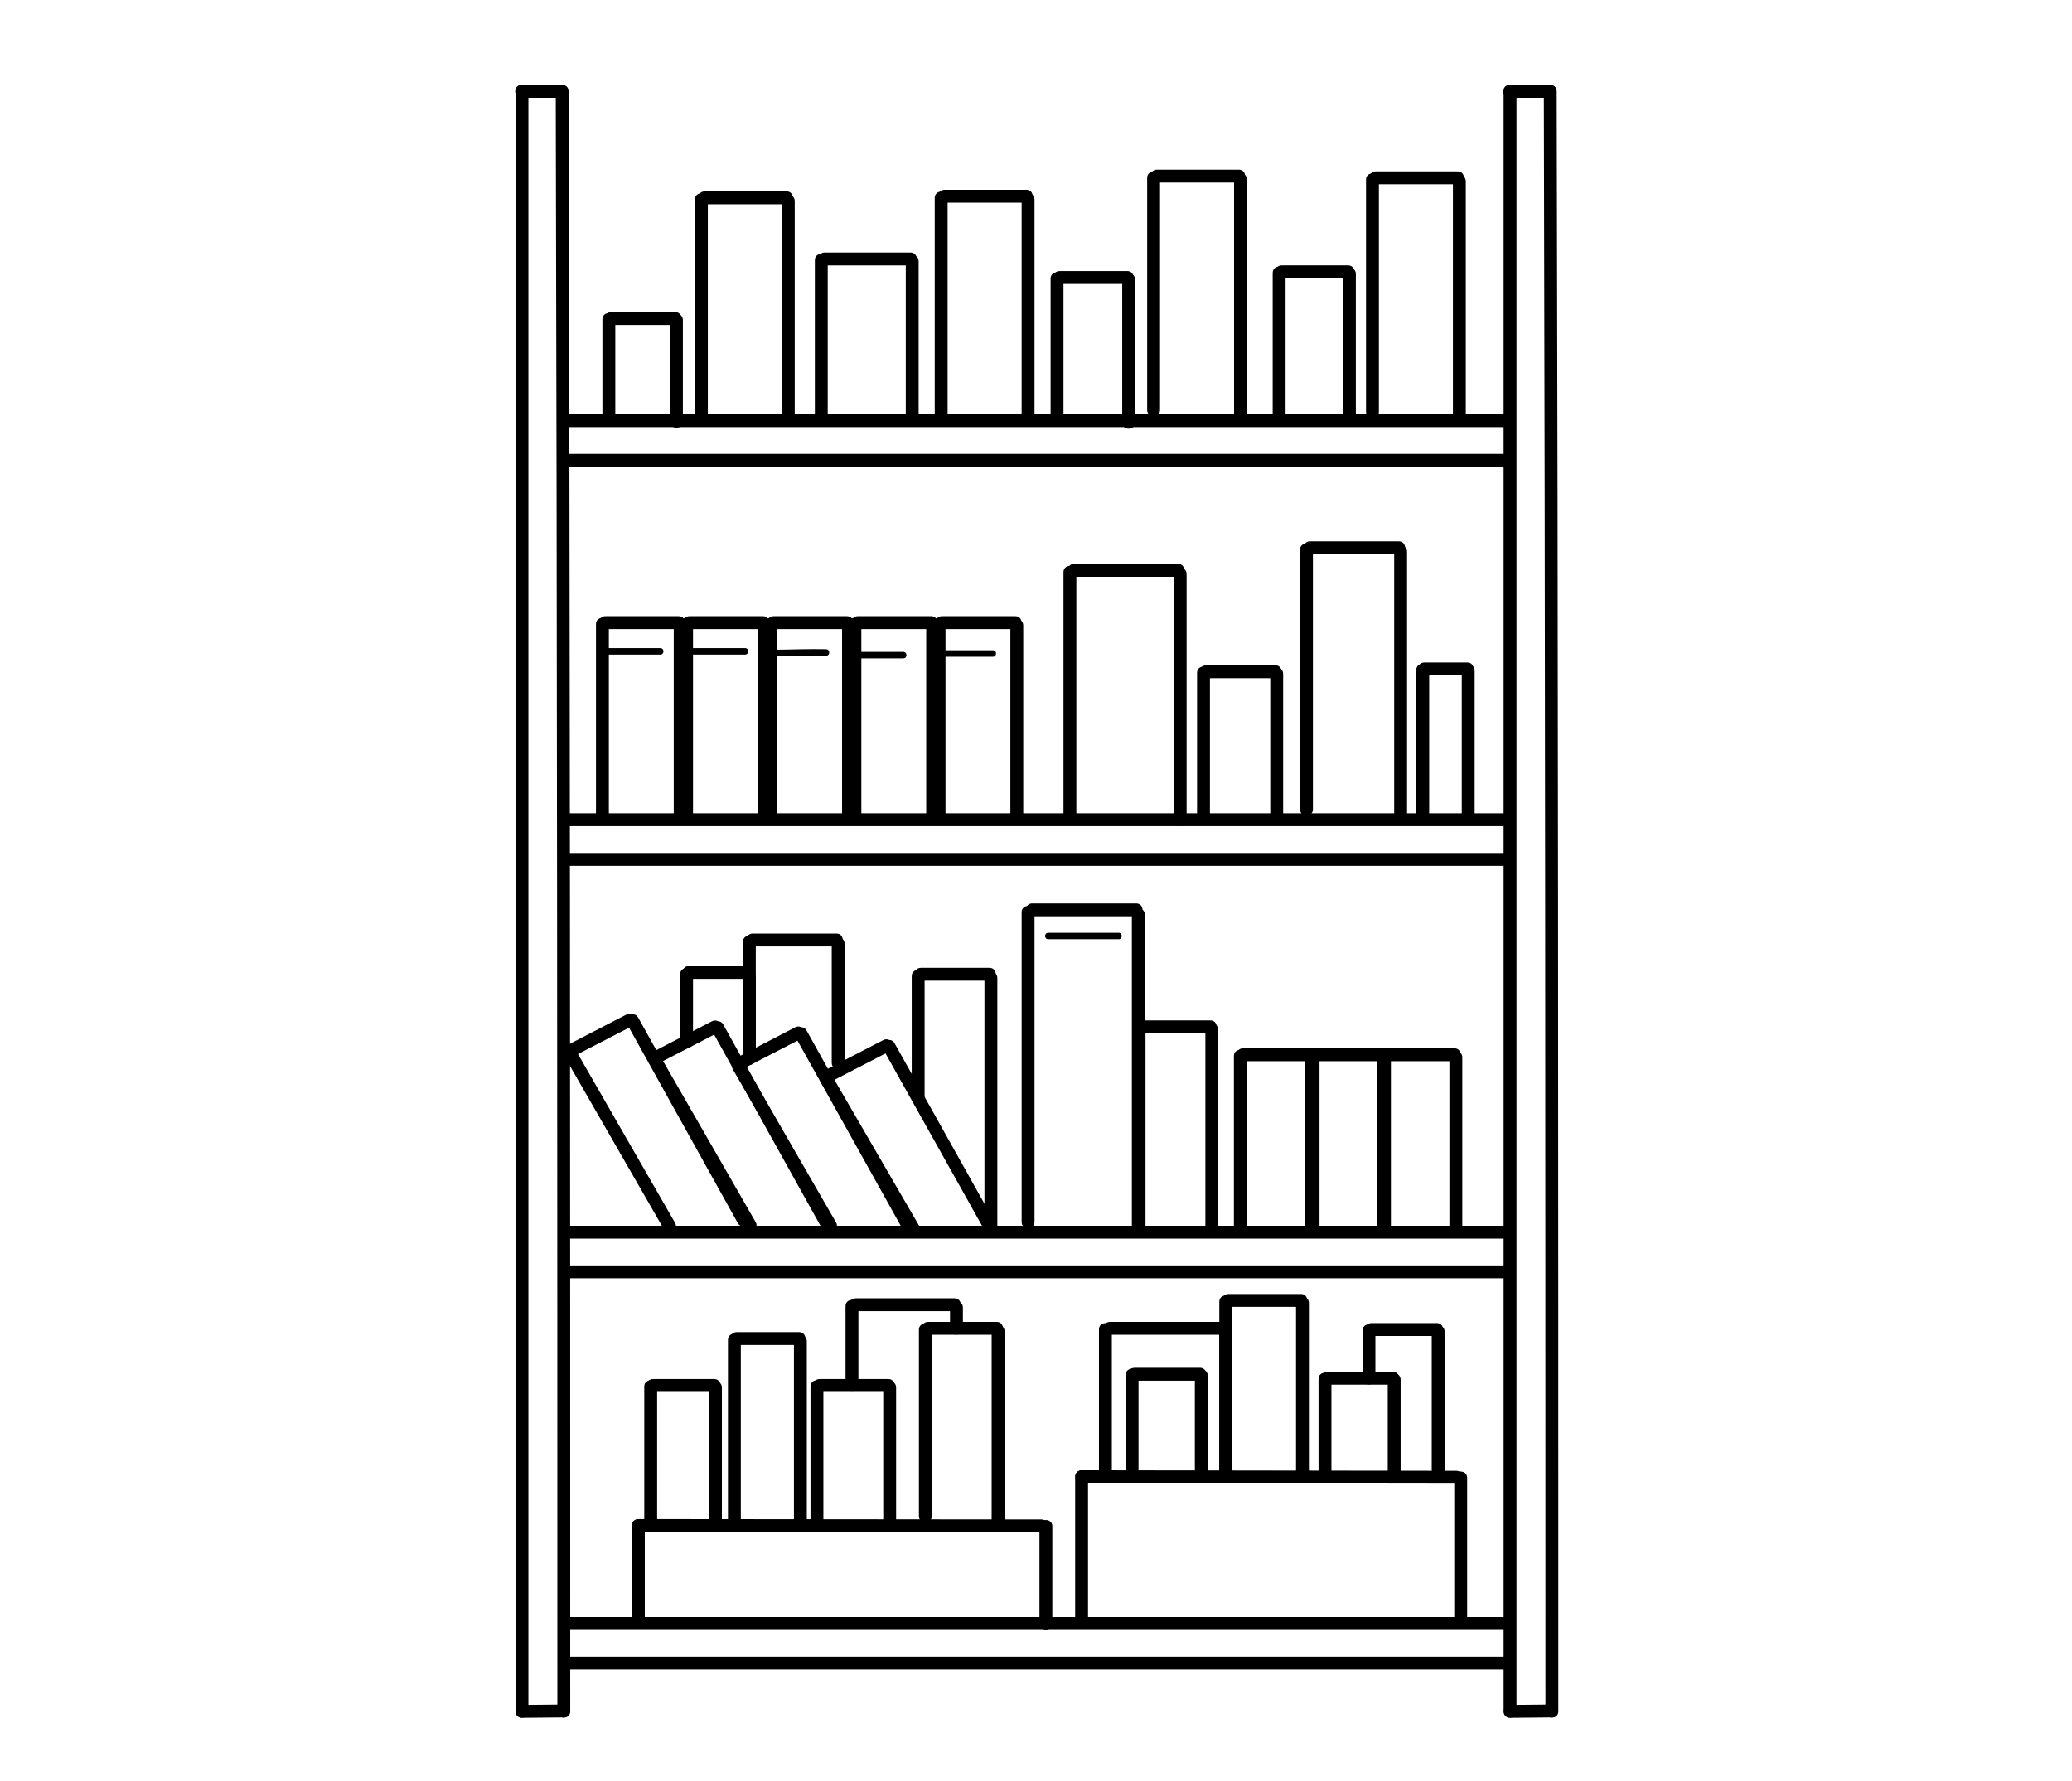 <?xml version="1.0" encoding="utf-8"?>
<!-- Generator: Adobe Illustrator 15.1.0, SVG Export Plug-In . SVG Version: 6.00 Build 0)  -->
<!DOCTYPE svg PUBLIC "-//W3C//DTD SVG 1.1//EN" "http://www.w3.org/Graphics/SVG/1.1/DTD/svg11.dtd">
<svg version="1.1" id="Layer_1" xmlns="http://www.w3.org/2000/svg" xmlns:xlink="http://www.w3.org/1999/xlink" x="0px" y="0px"
	 width="416.592px" height="358.088px" viewBox="0 0 416.592 358.088" enable-background="new 0 0 416.592 358.088"
	 xml:space="preserve">
<g>
	<g>
		<g>
			<path d="M106.238,344.09c0-108.501,0-217.003,0-325.504c0-1.67-2.589-1.67-2.589,0c0,108.501,0,217.003,0,325.504
				C103.649,345.759,106.238,345.759,106.238,344.09L106.238,344.09z"/>
		</g>
		<g>
			<path d="M104.836,19.665c2.732,0,5.464,0,8.196,0c1.67,0,1.67-2.588,0-2.588c-2.732,0-5.464,0-8.196,0
				C103.167,17.076,103.167,19.665,104.836,19.665L104.836,19.665z"/>
		</g>
		<g>
			<path d="M114.651,344.09c0-108.575-0.04-217.149-0.324-325.719c-0.004-1.668-2.592-1.67-2.588,0
				c0.284,108.569,0.323,217.145,0.323,325.719C112.062,345.759,114.651,345.759,114.651,344.09L114.651,344.09z"/>
		</g>
		<g>
			<path d="M104.944,345.384c2.805-0.026,5.608-0.056,8.413-0.081c1.668-0.018,1.669-2.604,0-2.588
				c-2.805,0.025-5.608,0.054-8.413,0.08C103.275,342.812,103.274,345.4,104.944,345.384L104.944,345.384z"/>
		</g>
	</g>
	<g>
		<g>
			<path d="M304.906,344.09c0-108.501,0-217.003,0-325.504c0-1.67-2.588-1.67-2.588,0c0,108.501,0,217.003,0,325.504
				C302.317,345.759,304.906,345.759,304.906,344.09L304.906,344.09z"/>
		</g>
		<g>
			<path d="M303.504,19.665c2.732,0,5.464,0,8.197,0c1.669,0,1.669-2.588,0-2.588c-2.733,0-5.464,0-8.197,0
				C301.834,17.076,301.834,19.665,303.504,19.665L303.504,19.665z"/>
		</g>
		<g>
			<path d="M313.318,344.09c0-108.575-0.039-217.149-0.324-325.719c-0.004-1.668-2.592-1.67-2.588,0
				c0.284,108.569,0.324,217.145,0.324,325.719C310.73,345.759,313.318,345.759,313.318,344.09L313.318,344.09z"/>
		</g>
		<g>
			<path d="M303.611,345.384c2.805-0.026,5.608-0.056,8.413-0.081c1.668-0.018,1.67-2.604,0-2.588
				c-2.805,0.025-5.608,0.054-8.413,0.08C301.943,342.812,301.942,345.4,303.611,345.384L303.611,345.384z"/>
		</g>
	</g>
	<g>
		<path d="M114.005,85.886c62.844,0,125.686,0,188.528,0c1.67,0,1.67-2.588,0-2.588c-62.843,0-125.685,0-188.528,0
			C112.335,83.298,112.335,85.886,114.005,85.886L114.005,85.886z"/>
	</g>
	<g>
		<path d="M114.005,93.868c62.844,0,125.686,0,188.528,0c1.67,0,1.67-2.59,0-2.59c-62.843,0-125.685,0-188.528,0
			C112.335,91.279,112.335,93.868,114.005,93.868L114.005,93.868z"/>
	</g>
	<g>
		<path d="M114.005,166.13c62.844,0,125.686,0,188.528,0c1.67,0,1.67-2.588,0-2.588c-62.843,0-125.685,0-188.528,0
			C112.335,163.542,112.335,166.13,114.005,166.13L114.005,166.13z"/>
	</g>
	<g>
		<path d="M114.005,174.112c62.844,0,125.686,0,188.528,0c1.67,0,1.67-2.589,0-2.589c-62.843,0-125.685,0-188.528,0
			C112.335,171.523,112.335,174.112,114.005,174.112L114.005,174.112z"/>
	</g>
	<g>
		<path d="M114.005,249.043c62.844,0,125.686,0,188.528,0c1.67,0,1.67-2.588,0-2.588c-62.843,0-125.685,0-188.528,0
			C112.335,246.455,112.335,249.043,114.005,249.043L114.005,249.043z"/>
	</g>
	<g>
		<path d="M114.005,257.024c62.844,0,125.686,0,188.528,0c1.67,0,1.67-2.588,0-2.588c-62.843,0-125.685,0-188.528,0
			C112.335,254.436,112.335,257.024,114.005,257.024L114.005,257.024z"/>
	</g>
	<g>
		<path d="M114.005,327.695c62.844,0,125.686,0,188.528,0c1.67,0,1.67-2.589,0-2.589c-62.843,0-125.685,0-188.528,0
			C112.335,325.106,112.335,327.695,114.005,327.695L114.005,327.695z"/>
	</g>
	<g>
		<path d="M114.005,335.677c62.844,0,125.686,0,188.528,0c1.67,0,1.67-2.589,0-2.589c-62.843,0-125.685,0-188.528,0
			C112.335,333.088,112.335,335.677,114.005,335.677L114.005,335.677z"/>
	</g>
	<g>
		<g>
			<path d="M142.315,83.459c0-14.453,0-28.904,0-43.357c0-1.669-2.588-1.669-2.588,0c0,14.453,0,28.905,0,43.357
				C139.727,85.129,142.315,85.129,142.315,83.459L142.315,83.459z"/>
		</g>
		<g>
			<path d="M141.668,41.073c5.501,0,11.001,0,16.502,0c1.669,0,1.669-2.588,0-2.588c-5.5,0-11.001,0-16.502,0
				C139.999,38.484,139.999,41.073,141.668,41.073L141.668,41.073z"/>
		</g>
		<g>
			<path d="M157.199,40.426c0,14.668,0,29.337,0,44.004c0,1.67,2.588,1.67,2.588,0c0-14.667,0-29.336,0-44.004
				C159.788,38.756,157.199,38.756,157.199,40.426L157.199,40.426z"/>
		</g>
	</g>
	<g>
		<g>
			<path d="M190.526,83.136c0-14.453,0-28.905,0-43.357c0-1.67-2.589-1.67-2.589,0c0,14.453,0,28.904,0,43.357
				C187.938,84.806,190.526,84.806,190.526,83.136L190.526,83.136z"/>
		</g>
		<g>
			<path d="M189.879,40.75c5.501,0,11.001,0,16.502,0c1.669,0,1.669-2.589,0-2.589c-5.5,0-11.001,0-16.502,0
				C188.209,38.161,188.209,40.75,189.879,40.75L189.879,40.75z"/>
		</g>
		<g>
			<path d="M205.41,40.102c0,14.668,0,29.337,0,44.005c0,1.669,2.588,1.669,2.588,0c0-14.668,0-29.337,0-44.005
				C207.999,38.433,205.41,38.433,205.41,40.102L205.41,40.102z"/>
		</g>
	</g>
	<g>
		<g>
			<path d="M233.236,82.416c0-15.553,0-31.104,0-46.656c0-1.669-2.588-1.669-2.588,0c0,15.553,0,31.104,0,46.656
				C230.648,84.085,233.236,84.085,233.236,82.416L233.236,82.416z"/>
		</g>
		<g>
			<path d="M232.589,36.705c5.5,0,11.001,0,16.501,0c1.671,0,1.671-2.588,0-2.588c-5.5,0-11.001,0-16.501,0
				C230.92,34.116,230.92,36.705,232.589,36.705L232.589,36.705z"/>
		</g>
		<g>
			<path d="M248.121,36.107c0,15.784,0,31.569,0,47.354c0,1.67,2.588,1.67,2.588,0c0-15.784,0-31.569,0-47.354
				C250.709,34.438,248.121,34.438,248.121,36.107L248.121,36.107z"/>
		</g>
	</g>
	<g>
		<g>
			<path d="M216.411,163.746c0-16.232,0-32.467,0-48.699c0-1.669-2.588-1.669-2.588,0c0,16.231,0,32.466,0,48.699
				C213.823,165.416,216.411,165.416,216.411,163.746L216.411,163.746z"/>
		</g>
		<g>
			<path d="M215.938,115.978c6.978,0,13.955,0,20.933,0c1.67,0,1.67-2.588,0-2.588c-6.978,0-13.955,0-20.933,0
				C214.268,113.389,214.268,115.978,215.938,115.978L215.938,115.978z"/>
		</g>
		<g>
			<path d="M235.987,115.41c0,16.475,0,32.949,0,49.426c0,1.669,2.588,1.669,2.588,0c0-16.477,0-32.951,0-49.426
				C238.575,113.741,235.987,113.741,235.987,115.41L235.987,115.41z"/>
		</g>
	</g>
	<g>
		<g>
			<path d="M207.999,245.708c0-20.763,0-41.525,0-62.287c0-1.67-2.588-1.67-2.588,0c0,20.762,0,41.524,0,62.287
				C205.41,247.377,207.999,247.377,207.999,245.708L207.999,245.708z"/>
		</g>
		<g>
			<path d="M207.524,184.25c6.979,0,13.955,0,20.933,0c1.67,0,1.67-2.588,0-2.588c-6.978,0-13.955,0-20.933,0
				C205.855,181.661,205.855,184.25,207.524,184.25L207.524,184.25z"/>
		</g>
		<g>
			<path d="M227.574,183.884c0,21.072,0,42.145,0,63.217c0,1.669,2.588,1.669,2.588,0c0-21.072,0-42.146,0-63.217
				C230.163,182.214,227.574,182.214,227.574,183.884L227.574,183.884z"/>
		</g>
	</g>
	<g>
		<g>
			<path d="M230.314,246.673c0-13.303,0-26.604,0-39.907c0-1.669-2.589-1.669-2.589,0c0,13.303,0,26.604,0,39.907
				C227.726,248.343,230.314,248.343,230.314,246.673L230.314,246.673z"/>
		</g>
		<g>
			<path d="M229.562,207.762c4.603,0,9.208,0,13.811,0c1.67,0,1.67-2.588,0-2.588c-4.603,0-9.208,0-13.811,0
				C227.893,205.174,227.893,207.762,229.562,207.762L229.562,207.762z"/>
		</g>
		<g>
			<path d="M242.351,207.063c0,13.501,0,27.002,0,40.504c0,1.669,2.588,1.669,2.588,0c0-13.501,0-27.002,0-40.504
				C244.939,205.394,242.351,205.394,242.351,207.063L242.351,207.063z"/>
		</g>
	</g>
	<g>
		<g>
			<path d="M184.885,246.616c-5.881-10.139-11.763-20.276-17.646-30.414c-0.836-1.442-3.074-0.141-2.234,1.307
				c5.883,10.138,11.764,20.276,17.646,30.414C183.487,249.365,185.725,248.063,184.885,246.616L184.885,246.616z"/>
		</g>
		<g>
			<path d="M167.12,217.459c3.927-2.031,7.854-4.065,11.78-6.098c1.481-0.767,0.173-3-1.308-2.234
				c-3.926,2.033-7.853,4.064-11.779,6.097C164.33,215.992,165.64,218.225,167.12,217.459L167.12,217.459z"/>
		</g>
		<g>
			<path d="M177.614,211.051c6.833,12.202,13.664,24.404,20.497,36.604c0.814,1.456,3.051,0.152,2.235-1.307
				c-6.832-12.202-13.665-24.404-20.497-36.604C179.033,208.288,176.797,209.592,177.614,211.051L177.614,211.051z"/>
		</g>
	</g>
	<g>
		<g>
			<path d="M168.094,245.791c-6.182-10.714-12.361-21.431-18.544-32.146c-0.833-1.443-3.069-0.142-2.234,1.308
				c6.181,10.715,12.363,21.43,18.543,32.145C166.692,248.542,168.93,247.239,168.094,245.791L168.094,245.791z"/>
		</g>
		<g>
			<path d="M149.424,214.887c3.928-2.032,7.854-4.064,11.779-6.097c1.483-0.768,0.173-3-1.307-2.234
				c-3.926,2.032-7.854,4.064-11.78,6.097C146.634,213.419,147.943,215.653,149.424,214.887L149.424,214.887z"/>
		</g>
		<g>
			<path d="M159.927,208.497c7.188,12.891,14.378,25.78,21.566,38.673c0.813,1.457,3.049,0.152,2.235-1.308
				c-7.189-12.891-14.378-25.78-21.568-38.673C161.349,205.732,159.113,207.037,159.927,208.497L159.927,208.497z"/>
		</g>
	</g>
	<g>
		<g>
			<path d="M151.931,245.725c-6.375-11.091-12.751-22.183-19.128-33.273c-0.832-1.446-3.069-0.144-2.235,1.307
				c6.375,11.091,12.752,22.183,19.128,33.274C150.528,248.478,152.766,247.175,151.931,245.725L151.931,245.725z"/>
		</g>
		<g>
			<path d="M132.67,213.682c3.928-2.031,7.854-4.063,11.78-6.097c1.482-0.768,0.173-3-1.307-2.234
				c-3.927,2.032-7.854,4.065-11.78,6.097C129.881,212.215,131.19,214.448,132.67,213.682L132.67,213.682z"/>
		</g>
		<g>
			<path d="M143.18,207.303c7.422,13.341,14.844,26.681,22.265,40.022c0.812,1.458,3.047,0.152,2.235-1.308
				c-7.423-13.341-14.845-26.682-22.266-40.021C144.603,204.538,142.367,205.844,143.18,207.303L143.18,207.303z"/>
		</g>
	</g>
	<g>
		<g>
			<path d="M135.72,245.863c-6.676-11.604-13.351-23.209-20.024-34.813c-0.832-1.446-3.069-0.144-2.234,1.307
				c6.676,11.604,13.351,23.209,20.024,34.815C134.317,248.616,136.554,247.312,135.72,245.863L135.72,245.863z"/>
		</g>
		<g>
			<path d="M115.563,212.279c3.927-2.03,7.853-4.063,11.778-6.097c1.483-0.767,0.174-3-1.307-2.234
				c-3.926,2.032-7.853,4.064-11.78,6.098C112.774,210.812,114.083,213.045,115.563,212.279L115.563,212.279z"/>
		</g>
		<g>
			<path d="M126.073,205.9c7.422,13.342,14.843,26.682,22.265,40.022c0.812,1.458,3.047,0.153,2.234-1.308
				c-7.421-13.34-14.843-26.681-22.265-40.021C127.496,203.135,125.26,204.44,126.073,205.9L126.073,205.9z"/>
		</g>
	</g>
	<g>
		<g>
			<path d="M185.898,220.597c0-8.109,0-16.219,0-24.328c0-1.67-2.589-1.67-2.589,0c0,8.109,0,16.218,0,24.328
				C183.309,222.267,185.898,222.267,185.898,220.597L185.898,220.597z"/>
		</g>
		<g>
			<path d="M185.146,197.192c4.604,0,9.208,0,13.811,0c1.669,0,1.669-2.588,0-2.588c-4.603,0-9.208,0-13.811,0
				C183.476,194.604,183.476,197.192,185.146,197.192L185.146,197.192z"/>
		</g>
		<g>
			<path d="M197.934,196.638c0,16.789,0,33.576,0,50.365c0,1.67,2.588,1.67,2.588,0c0-16.789,0-33.576,0-50.365
				C200.522,194.969,197.934,194.969,197.934,196.638L197.934,196.638z"/>
		</g>
	</g>
	<g>
		<g>
			<path d="M151.958,212.832c0-7.816,0-15.632,0-23.448c0-1.669-2.589-1.669-2.589,0c0,7.816,0,15.632,0,23.448
				C149.369,214.501,151.958,214.501,151.958,212.832L151.958,212.832z"/>
		</g>
		<g>
			<path d="M151.326,190.306c5.622,0,11.244,0,16.866,0c1.67,0,1.67-2.588,0-2.588c-5.622,0-11.244,0-16.866,0
				C149.656,187.718,149.656,190.306,151.326,190.306L151.326,190.306z"/>
		</g>
		<g>
			<path d="M167.229,189.752c0,7.979,0,15.959,0,23.939c0,1.67,2.589,1.67,2.589,0c0-7.979,0-15.959,0-23.939
				C169.818,188.083,167.229,188.083,167.229,189.752L167.229,189.752z"/>
		</g>
	</g>
	<g>
		<g>
			<path d="M139.337,209.517c0-4.539,0-9.078,0-13.616c0-1.67-2.588-1.67-2.588,0c0,4.539,0,9.077,0,13.616
				C136.749,211.186,139.337,211.186,139.337,209.517L139.337,209.517z"/>
		</g>
		<g>
			<path d="M138.511,196.823c3.973,0,7.944,0,11.917,0c1.67,0,1.67-2.588,0-2.588c-3.973,0-7.945,0-11.917,0
				C136.841,194.234,136.841,196.823,138.511,196.823L138.511,196.823z"/>
		</g>
		<g>
			<path d="M149.369,196.27c0,5.521,0,11.042,0,16.562c0,1.67,2.589,1.67,2.589,0c0-5.521,0-11.042,0-16.562
				C151.958,194.6,149.369,194.6,149.369,196.27L149.369,196.27z"/>
		</g>
	</g>
	<g>
		<g>
			<path d="M250.677,246.505c0-11.391,0-22.782,0-34.172c0-1.67-2.589-1.67-2.589,0c0,11.39,0,22.781,0,34.172
				C248.089,248.175,250.677,248.175,250.677,246.505L250.677,246.505z"/>
		</g>
		<g>
			<path d="M249.925,213.372c4.604,0,9.208,0,13.812,0c1.669,0,1.669-2.589,0-2.589c-4.604,0-9.208,0-13.812,0
				C248.256,210.783,248.256,213.372,249.925,213.372L249.925,213.372z"/>
		</g>
		<g>
			<path d="M262.713,212.586c0,11.561,0,23.122,0,34.683c0,1.67,2.59,1.67,2.59,0c0-11.561,0-23.122,0-34.683
				C265.302,210.917,262.713,210.917,262.713,212.586L262.713,212.586z"/>
		</g>
	</g>
	<g>
		<g>
			<path d="M187.345,304.835c0-12.492,0-24.981,0-37.474c0-1.67-2.589-1.67-2.589,0c0,12.491,0,24.981,0,37.474
				C184.756,306.504,187.345,306.504,187.345,304.835L187.345,304.835z"/>
		</g>
		<g>
			<path d="M186.593,268.377c4.604,0,9.208,0,13.812,0c1.669,0,1.669-2.588,0-2.588c-4.604,0-9.208,0-13.812,0
				C184.923,265.789,184.923,268.377,186.593,268.377L186.593,268.377z"/>
		</g>
		<g>
			<path d="M199.381,267.642c0,12.677,0,25.354,0,38.031c0,1.669,2.589,1.669,2.589,0c0-12.677,0-25.354,0-38.031
				C201.97,265.972,199.381,265.972,199.381,267.642L199.381,267.642z"/>
		</g>
	</g>
	<g>
		<g>
			<path d="M172.589,278.569c0-5.316,0-10.636,0-15.952c0-1.671-2.589-1.671-2.589,0c0,5.316,0,10.636,0,15.952
				C170,280.239,172.589,280.239,172.589,278.569L172.589,278.569z"/>
		</g>
		<g>
			<path d="M172.073,263.631c6.614,0,13.228,0,19.842,0c1.67,0,1.67-2.588,0-2.588c-6.614,0-13.228,0-19.842,0
				C170.403,261.042,170.403,263.631,172.073,263.631L172.073,263.631z"/>
		</g>
		<g>
			<path d="M191.012,262.896c0,1.396,0,2.792,0,4.188c0,1.67,2.588,1.67,2.588,0c0-1.396,0-2.792,0-4.188
				C193.6,261.226,191.012,261.226,191.012,262.896L191.012,262.896z"/>
		</g>
	</g>
	<g>
		<g>
			<path d="M165.547,305.631c0-8.955,0-17.908,0-26.863c0-1.669-2.588-1.669-2.588,0c0,8.955,0,17.909,0,26.863
				C162.959,307.301,165.547,307.301,165.547,305.631L165.547,305.631z"/>
		</g>
		<g>
			<path d="M164.795,279.862c4.604,0,9.208,0,13.812,0c1.669,0,1.669-2.588,0-2.588c-4.604,0-9.208,0-13.812,0
				C163.126,277.274,163.126,279.862,164.795,279.862L164.795,279.862z"/>
		</g>
		<g>
			<path d="M177.583,278.969c0,9.087,0,18.175,0,27.263c0,1.669,2.589,1.669,2.589,0c0-9.087,0-18.175,0-27.263
				C180.172,277.299,177.583,277.299,177.583,278.969L177.583,278.969z"/>
		</g>
	</g>
	<g>
		<g>
			<path d="M223.545,296.045c0-9.583,0-19.166,0-28.749c0-1.669-2.589-1.669-2.589,0c0,9.583,0,19.166,0,28.749
				C220.956,297.715,223.545,297.715,223.545,296.045L223.545,296.045z"/>
		</g>
		<g>
			<path d="M223.148,268.377c7.616,0,15.233,0,22.85,0c1.67,0,1.67-2.588,0-2.588c-7.616,0-15.233,0-22.85,0
				C221.479,265.789,221.479,268.377,223.148,268.377L223.148,268.377z"/>
		</g>
		<g>
			<path d="M245.154,267.511c0,9.726,0,19.451,0,29.176c0,1.67,2.589,1.67,2.589,0c0-9.726,0-19.45,0-29.176
				C247.743,265.842,245.154,265.842,245.154,267.511L245.154,267.511z"/>
		</g>
	</g>
	<g>
		<g>
			<path d="M218.758,325.652c0-9.583,0-19.166,0-28.749c0-1.67-2.588-1.67-2.588,0c0,9.583,0,19.166,0,28.749
				C216.17,327.322,218.758,327.322,218.758,325.652L218.758,325.652z"/>
		</g>
		<g>
			<path d="M217.464,298.198c25.122,0.005,50.244,0.104,75.365,0.107c1.669,0,1.669-2.588,0-2.588
				c-25.122-0.004-50.243-0.104-75.365-0.107C215.794,295.609,215.794,298.198,217.464,298.198L217.464,298.198z"/>
		</g>
		<g>
			<path d="M292.396,297.119c0,9.725,0,19.45,0,29.176c0,1.67,2.588,1.67,2.588,0c0-9.727,0-19.451,0-29.176
				C294.984,295.449,292.396,295.449,292.396,297.119L292.396,297.119z"/>
		</g>
	</g>
	<g>
		<g>
			<path d="M129.64,326.084c0-6.454,0-12.906,0-19.359c0-1.67-2.59-1.67-2.59,0c0,6.453,0,12.905,0,19.359
				C127.051,327.753,129.64,327.753,129.64,326.084L129.64,326.084z"/>
		</g>
		<g>
			<path d="M128.345,308.019c27.005,0.003,54.011,0.069,81.016,0.072c1.669,0,1.669-2.589,0-2.589
				c-27.005-0.002-54.011-0.069-81.016-0.072C126.676,305.43,126.676,308.019,128.345,308.019L128.345,308.019z"/>
		</g>
		<g>
			<path d="M208.992,306.868c0,6.55,0,13.1,0,19.646c0,1.67,2.588,1.67,2.588,0c0-6.548,0-13.098,0-19.646
				C211.581,305.2,208.992,305.2,208.992,306.868L208.992,306.868z"/>
		</g>
	</g>
	<g>
		<g>
			<path d="M247.743,295.559c0-11.278,0-22.555,0-33.833c0-1.67-2.589-1.67-2.589,0c0,11.278,0,22.554,0,33.833
				C245.154,297.229,247.743,297.229,247.743,295.559L247.743,295.559z"/>
		</g>
		<g>
			<path d="M247.021,262.769c4.854,0,9.71,0,14.564,0c1.67,0,1.67-2.588,0-2.588c-4.854,0-9.71,0-14.564,0
				C245.351,260.181,245.351,262.769,247.021,262.769L247.021,262.769z"/>
		</g>
		<g>
			<path d="M260.579,261.979c0,11.445,0,22.892,0,34.335c0,1.67,2.589,1.67,2.589,0c0-11.443,0-22.891,0-34.335
				C263.167,260.31,260.579,260.31,260.579,261.979L260.579,261.979z"/>
		</g>
	</g>
	<g>
		<g>
			<path d="M267.695,296.266c0-6.337,0-12.673,0-19.011c0-1.67-2.589-1.67-2.589,0c0,6.337,0,12.673,0,19.011
				C265.106,297.935,267.695,297.935,267.695,296.266L267.695,296.266z"/>
		</g>
		<g>
			<path d="M266.917,278.408c4.379,0,8.761,0,13.141,0c1.669,0,1.669-2.59,0-2.59c-4.379,0-8.761,0-13.141,0
				C265.248,275.819,265.248,278.408,266.917,278.408L266.917,278.408z"/>
		</g>
		<g>
			<path d="M279.022,277.396c0,6.432,0,12.863,0,19.293c0,1.67,2.588,1.67,2.588,0c0-6.431,0-12.862,0-19.293
				C281.61,275.727,279.022,275.727,279.022,277.396L279.022,277.396z"/>
		</g>
	</g>
	<g>
		<g>
			<path d="M228.909,295.461c0-6.337,0-12.673,0-19.01c0-1.671-2.588-1.671-2.588,0c0,6.337,0,12.673,0,19.01
				C226.32,297.131,228.909,297.131,228.909,295.461L228.909,295.461z"/>
		</g>
		<g>
			<path d="M228.131,277.604c4.381,0,8.761,0,13.141,0c1.67,0,1.67-2.588,0-2.588c-4.379,0-8.76,0-13.141,0
				C226.462,275.015,226.462,277.604,228.131,277.604L228.131,277.604z"/>
		</g>
		<g>
			<path d="M240.236,276.593c0,6.431,0,12.863,0,19.293c0,1.669,2.588,1.669,2.588,0c0-6.431,0-12.863,0-19.293
				C242.825,274.923,240.236,274.923,240.236,276.593L240.236,276.593z"/>
		</g>
	</g>
	<g>
		<g>
			<path d="M276.538,277.115c0-3.194,0-6.392,0-9.587c0-1.67-2.588-1.67-2.588,0c0,3.195,0,6.393,0,9.587
				C273.95,278.784,276.538,278.784,276.538,277.115L276.538,277.115z"/>
		</g>
		<g>
			<path d="M275.761,268.619c4.38,0,8.76,0,13.14,0c1.669,0,1.669-2.59,0-2.59c-4.38,0-8.76,0-13.14,0
				C274.091,266.03,274.091,268.619,275.761,268.619L275.761,268.619z"/>
		</g>
		<g>
			<path d="M287.866,267.732c0,9.268,0,18.533,0,27.8c0,1.671,2.588,1.671,2.588,0c0-9.267,0-18.532,0-27.8
				C290.454,266.063,287.866,266.063,287.866,267.732L287.866,267.732z"/>
		</g>
	</g>
	<g>
		<g>
			<path d="M148.948,305.594c0-12.063,0-24.126,0-36.189c0-1.67-2.588-1.67-2.588,0c0,12.062,0,24.125,0,36.189
				C146.36,307.263,148.948,307.263,148.948,305.594L148.948,305.594z"/>
		</g>
		<g>
			<path d="M148.146,270.43c4.176,0,8.352,0,12.527,0c1.669,0,1.669-2.588,0-2.588c-4.176,0-8.352,0-12.527,0
				C146.476,267.841,146.476,270.43,148.146,270.43L148.146,270.43z"/>
		</g>
		<g>
			<path d="M159.626,269.675c0,12.242,0,24.484,0,36.727c0,1.67,2.588,1.67,2.588,0c0-12.242,0-24.484,0-36.727
				C162.214,268.005,159.626,268.005,159.626,269.675L159.626,269.675z"/>
		</g>
	</g>
	<g>
		<g>
			<path d="M132.123,306.113c0-9.112,0-18.229,0-27.343c0-1.67-2.588-1.67-2.588,0c0,9.114,0,18.229,0,27.343
				C129.535,307.782,132.123,307.782,132.123,306.113L132.123,306.113z"/>
		</g>
		<g>
			<path d="M131.312,279.862c4.099,0,8.196,0,12.295,0c1.67,0,1.67-2.588,0-2.588c-4.1,0-8.196,0-12.295,0
				C129.642,277.274,129.642,279.862,131.312,279.862L131.312,279.862z"/>
		</g>
		<g>
			<path d="M142.554,278.976c0,9.25,0,18.499,0,27.749c0,1.669,2.588,1.669,2.588,0c0-9.25,0-18.499,0-27.749
				C145.143,277.307,142.554,277.307,142.554,278.976L142.554,278.976z"/>
		</g>
	</g>
	<g>
		<g>
			<path d="M265.03,246.505c0-11.391,0-22.782,0-34.172c0-1.67-2.588-1.67-2.588,0c0,11.39,0,22.781,0,34.172
				C262.442,248.175,265.03,248.175,265.03,246.505L265.03,246.505z"/>
		</g>
		<g>
			<path d="M264.278,213.372c4.603,0,9.208,0,13.811,0c1.669,0,1.669-2.589,0-2.589c-4.604,0-9.208,0-13.811,0
				C262.609,210.783,262.609,213.372,264.278,213.372L264.278,213.372z"/>
		</g>
		<g>
			<path d="M277.066,212.586c0,11.561,0,23.122,0,34.683c0,1.67,2.589,1.67,2.589,0c0-11.561,0-23.122,0-34.683
				C279.655,210.917,277.066,210.917,277.066,212.586L277.066,212.586z"/>
		</g>
	</g>
	<g>
		<g>
			<path d="M279.383,246.505c0-11.391,0-22.782,0-34.172c0-1.67-2.588-1.67-2.588,0c0,11.39,0,22.781,0,34.172
				C276.795,248.175,279.383,248.175,279.383,246.505L279.383,246.505z"/>
		</g>
		<g>
			<path d="M278.631,213.372c4.604,0,9.208,0,13.812,0c1.669,0,1.669-2.589,0-2.589c-4.604,0-9.208,0-13.812,0
				C276.962,210.783,276.962,213.372,278.631,213.372L278.631,213.372z"/>
		</g>
		<g>
			<path d="M291.42,212.586c0,11.561,0,23.122,0,34.683c0,1.67,2.588,1.67,2.588,0c0-11.561,0-23.122,0-34.683
				C294.008,210.917,291.42,210.917,291.42,212.586L291.42,212.586z"/>
		</g>
	</g>
	<g>
		<g>
			<path d="M122.416,163.62c0-12.711,0-25.424,0-38.136c0-1.669-2.588-1.669-2.588,0c0,12.711,0,25.425,0,38.136
				C119.828,165.29,122.416,165.29,122.416,163.62L122.416,163.62z"/>
		</g>
		<g>
			<path d="M121.701,126.494c4.922,0,9.842,0,14.764,0c1.669,0,1.669-2.59,0-2.59c-4.922,0-9.842,0-14.764,0
				C120.031,123.905,120.031,126.494,121.701,126.494L121.701,126.494z"/>
		</g>
		<g>
			<path d="M135.461,125.768c0,12.902,0,25.803,0,38.705c0,1.669,2.589,1.669,2.589,0c0-12.902,0-25.803,0-38.705
				C138.05,124.098,135.461,124.098,135.461,125.768L135.461,125.768z"/>
		</g>
	</g>
	<g>
		<g>
			<path d="M139.337,163.62c0-12.711,0-25.424,0-38.136c0-1.669-2.588-1.669-2.588,0c0,12.711,0,25.425,0,38.136
				C136.749,165.29,139.337,165.29,139.337,163.62L139.337,163.62z"/>
		</g>
		<g>
			<path d="M138.622,126.494c4.922,0,9.842,0,14.765,0c1.67,0,1.67-2.59,0-2.59c-4.922,0-9.843,0-14.765,0
				C136.953,123.905,136.953,126.494,138.622,126.494L138.622,126.494z"/>
		</g>
		<g>
			<path d="M152.382,125.768c0,12.902,0,25.803,0,38.705c0,1.669,2.589,1.669,2.589,0c0-12.902,0-25.803,0-38.705
				C154.971,124.098,152.382,124.098,152.382,125.768L152.382,125.768z"/>
		</g>
	</g>
	<g>
		<g>
			<path d="M156.259,163.62c0-12.711,0-25.424,0-38.136c0-1.669-2.588-1.669-2.588,0c0,12.711,0,25.425,0,38.136
				C153.67,165.29,156.259,165.29,156.259,163.62L156.259,163.62z"/>
		</g>
		<g>
			<path d="M155.543,126.494c4.922,0,9.842,0,14.765,0c1.67,0,1.67-2.59,0-2.59c-4.921,0-9.843,0-14.765,0
				C153.874,123.905,153.874,126.494,155.543,126.494L155.543,126.494z"/>
		</g>
		<g>
			<path d="M169.304,125.768c0,12.902,0,25.803,0,38.705c0,1.669,2.588,1.669,2.588,0c0-12.902,0-25.803,0-38.705
				C171.892,124.098,169.304,124.098,169.304,125.768L169.304,125.768z"/>
		</g>
	</g>
	<g>
		<g>
			<path d="M173.179,163.62c0-12.711,0-25.424,0-38.136c0-1.669-2.589-1.669-2.589,0c0,12.711,0,25.425,0,38.136
				C170.59,165.29,173.179,165.29,173.179,163.62L173.179,163.62z"/>
		</g>
		<g>
			<path d="M172.463,126.494c4.922,0,9.845,0,14.766,0c1.67,0,1.67-2.59,0-2.59c-4.921,0-9.844,0-14.766,0
				C170.794,123.905,170.794,126.494,172.463,126.494L172.463,126.494z"/>
		</g>
		<g>
			<path d="M186.224,125.768c0,12.902,0,25.803,0,38.705c0,1.669,2.589,1.669,2.589,0c0-12.902,0-25.803,0-38.705
				C188.812,124.098,186.224,124.098,186.224,125.768L186.224,125.768z"/>
		</g>
	</g>
	<g>
		<g>
			<path d="M190.1,163.62c0-12.711,0-25.424,0-38.136c0-1.669-2.588-1.669-2.588,0c0,12.711,0,25.425,0,38.136
				C187.512,165.29,190.1,165.29,190.1,163.62L190.1,163.62z"/>
		</g>
		<g>
			<path d="M189.385,126.494c4.923,0,9.843,0,14.765,0c1.669,0,1.669-2.59,0-2.59c-4.922,0-9.842,0-14.765,0
				C187.715,123.905,187.715,126.494,189.385,126.494L189.385,126.494z"/>
		</g>
		<g>
			<path d="M203.145,125.768c0,12.902,0,25.803,0,38.705c0,1.669,2.588,1.669,2.588,0c0-12.902,0-25.803,0-38.705
				C205.733,124.098,203.145,124.098,203.145,125.768L203.145,125.768z"/>
		</g>
	</g>
	<g>
		<g>
			<path d="M243.267,163.834c0-9.518,0-19.036,0-28.554c0-1.67-2.589-1.67-2.589,0c0,9.518,0,19.036,0,28.554
				C240.678,165.504,243.267,165.504,243.267,163.834L243.267,163.834z"/>
		</g>
		<g>
			<path d="M242.518,136.362c4.635,0,9.27,0,13.903,0c1.669,0,1.669-2.589,0-2.589c-4.635,0-9.27,0-13.903,0
				C240.848,133.773,240.848,136.362,242.518,136.362L242.518,136.362z"/>
		</g>
		<g>
			<path d="M255.4,135.494c0,9.659,0,19.318,0,28.979c0,1.669,2.589,1.669,2.589,0c0-9.66,0-19.319,0-28.979
				C257.989,133.824,255.4,133.824,255.4,135.494L255.4,135.494z"/>
		</g>
	</g>
	<g>
		<g>
			<path d="M287.353,163.267c0-9.517,0-19.036,0-28.553c0-1.669-2.589-1.669-2.589,0c0,9.518,0,19.036,0,28.553
				C284.764,164.937,287.353,164.937,287.353,163.267L287.353,163.267z"/>
		</g>
		<g>
			<path d="M286.397,135.794c2.878,0,5.754,0,8.632,0c1.67,0,1.67-2.588,0-2.588c-2.878,0-5.754,0-8.632,0
				C284.727,133.206,284.727,135.794,286.397,135.794L286.397,135.794z"/>
		</g>
		<g>
			<path d="M293.904,134.926c0,9.66,0,19.319,0,28.979c0,1.671,2.589,1.671,2.589,0c0-9.659,0-19.318,0-28.979
				C296.493,133.257,293.904,133.257,293.904,134.926L293.904,134.926z"/>
		</g>
	</g>
	<g>
		<g>
			<path d="M263.975,162.738c0-17.397,0-34.796,0-52.193c0-1.669-2.588-1.669-2.588,0c0,17.397,0,34.796,0,52.193
				C261.387,164.406,263.975,164.406,263.975,162.738L263.975,162.738z"/>
		</g>
		<g>
			<path d="M263.381,111.448c5.959,0,11.917,0,17.877,0c1.67,0,1.67-2.588,0-2.588c-5.959,0-11.917,0-17.877,0
				C261.711,108.859,261.711,111.448,263.381,111.448L263.381,111.448z"/>
		</g>
		<g>
			<path d="M280.315,110.932c0,17.658,0,35.315,0,52.973c0,1.671,2.588,1.671,2.588,0c0-17.657,0-35.314,0-52.973
				C282.903,109.263,280.315,109.263,280.315,110.932L280.315,110.932z"/>
		</g>
	</g>
	<g>
		<g>
			<path d="M277.241,82.765c0-15.553,0-31.104,0-46.656c0-1.67-2.589-1.67-2.589,0c0,15.553,0,31.104,0,46.656
				C274.652,84.434,277.241,84.434,277.241,82.765L277.241,82.765z"/>
		</g>
		<g>
			<path d="M276.594,37.054c5.501,0,11.001,0,16.502,0c1.669,0,1.669-2.588,0-2.588c-5.5,0-11.001,0-16.502,0
				C274.924,34.465,274.924,37.054,276.594,37.054L276.594,37.054z"/>
		</g>
		<g>
			<path d="M292.125,36.456c0,15.783,0,31.568,0,47.353c0,1.669,2.588,1.669,2.588,0c0-15.784,0-31.569,0-47.353
				C294.713,34.786,292.125,34.786,292.125,36.456L292.125,36.456z"/>
		</g>
	</g>
	<g>
		<g>
			<path d="M123.71,84.304c0-6.702,0-13.405,0-20.107c0-1.669-2.588-1.669-2.588,0c0,6.703,0,13.405,0,20.107
				C121.122,85.974,123.71,85.974,123.71,84.304L123.71,84.304z"/>
		</g>
		<g>
			<path d="M122.919,65.34c4.278,0,8.558,0,12.835,0c1.669,0,1.669-2.589,0-2.589c-4.277,0-8.557,0-12.835,0
				C121.25,62.751,121.25,65.34,122.919,65.34L122.919,65.34z"/>
		</g>
		<g>
			<path d="M134.711,64.345c0,6.803,0,13.606,0,20.409c0,1.669,2.589,1.669,2.589,0c0-6.802,0-13.606,0-20.409
				C137.3,62.676,134.711,62.676,134.711,64.345L134.711,64.345z"/>
		</g>
	</g>
	<g>
		<g>
			<path d="M166.421,83.446c0-10.379,0-20.76,0-31.139c0-1.67-2.589-1.67-2.589,0c0,10.379,0,20.76,0,31.139
				C163.832,85.115,166.421,85.115,166.421,83.446L166.421,83.446z"/>
		</g>
		<g>
			<path d="M165.803,53.368c5.756,0,11.51,0,17.267,0c1.669,0,1.669-2.589,0-2.589c-5.756,0-11.511,0-17.267,0
				C164.133,50.78,164.133,53.368,165.803,53.368L165.803,53.368z"/>
		</g>
		<g>
			<path d="M182.114,52.538c0,10.534,0,21.068,0,31.604c0,1.67,2.588,1.67,2.588,0c0-10.535,0-21.069,0-31.604
				C184.702,50.868,182.114,50.868,182.114,52.538L182.114,52.538z"/>
		</g>
	</g>
	<g>
		<g>
			<path d="M213.823,84.318c0-9.438,0-18.874,0-28.312c0-1.669-2.588-1.669-2.588,0c0,9.438,0,18.875,0,28.312
				C211.234,85.987,213.823,85.987,213.823,84.318L213.823,84.318z"/>
		</g>
		<g>
			<path d="M213.061,57.089c4.534,0,9.065,0,13.6,0c1.67,0,1.67-2.588,0-2.588c-4.534,0-9.065,0-13.6,0
				C211.391,54.501,211.391,57.089,213.061,57.089L213.061,57.089z"/>
		</g>
		<g>
			<path d="M225.633,56.217c0,9.578,0,19.156,0,28.734c0,1.669,2.589,1.669,2.589,0c0-9.578,0-19.156,0-28.734
				C228.221,54.547,225.633,54.547,225.633,56.217L225.633,56.217z"/>
		</g>
	</g>
	<g>
		<g>
			<path d="M258.475,83.175c0-9.438,0-18.874,0-28.312c0-1.669-2.589-1.669-2.589,0c0,9.438,0,18.875,0,28.312
				C255.886,84.845,258.475,84.845,258.475,83.175L258.475,83.175z"/>
		</g>
		<g>
			<path d="M257.702,55.947c4.449,0,8.899,0,13.348,0c1.671,0,1.671-2.588,0-2.588c-4.448,0-8.898,0-13.348,0
				C256.033,53.358,256.033,55.947,257.702,55.947L257.702,55.947z"/>
		</g>
		<g>
			<path d="M270.018,55.075c0,9.577,0,19.155,0,28.733c0,1.669,2.589,1.669,2.589,0c0-9.578,0-19.156,0-28.733
				C272.606,53.405,270.018,53.405,270.018,55.075L270.018,55.075z"/>
		</g>
	</g>
	<g>
		<path d="M121.554,131.617c3.738,0,7.479,0,11.217,0c0.834,0,0.834-1.295,0-1.295c-3.739,0-7.479,0-11.217,0
			C120.72,130.323,120.72,131.617,121.554,131.617L121.554,131.617z"/>
	</g>
	<g>
		<path d="M139.35,131.617c3.486,0,6.975,0,10.461,0c0.834,0,0.834-1.295,0-1.295c-3.487,0-6.975,0-10.461,0
			C138.516,130.323,138.516,131.617,139.35,131.617L139.35,131.617z"/>
	</g>
	<g>
		<path d="M155.312,131.941c3.596-0.015,7.188-0.192,10.787-0.106c0.835,0.021,0.833-1.274,0-1.294
			c-3.598-0.086-7.19,0.092-10.787,0.106C154.478,130.65,154.477,131.945,155.312,131.941L155.312,131.941z"/>
	</g>
	<g>
		<path d="M172.893,132.372c2.912,0,5.823,0,8.735,0c0.834,0,0.834-1.294,0-1.294c-2.912,0-5.823,0-8.735,0
			C172.059,131.078,172.059,132.372,172.893,132.372L172.893,132.372z"/>
	</g>
	<g>
		<path d="M189.826,132.05c3.272,0,6.543,0,9.815,0c0.834,0,0.834-1.294,0-1.294c-3.272,0-6.543,0-9.815,0
			C188.992,130.755,188.992,132.05,189.826,132.05L189.826,132.05z"/>
	</g>
	<g>
		<path d="M210.749,188.86c4.718,0,9.438,0,14.156,0c0.834,0,0.834-1.294,0-1.294c-4.718,0-9.438,0-14.156,0
			C209.915,187.566,209.915,188.86,210.749,188.86L210.749,188.86z"/>
	</g>
</g>
</svg>
